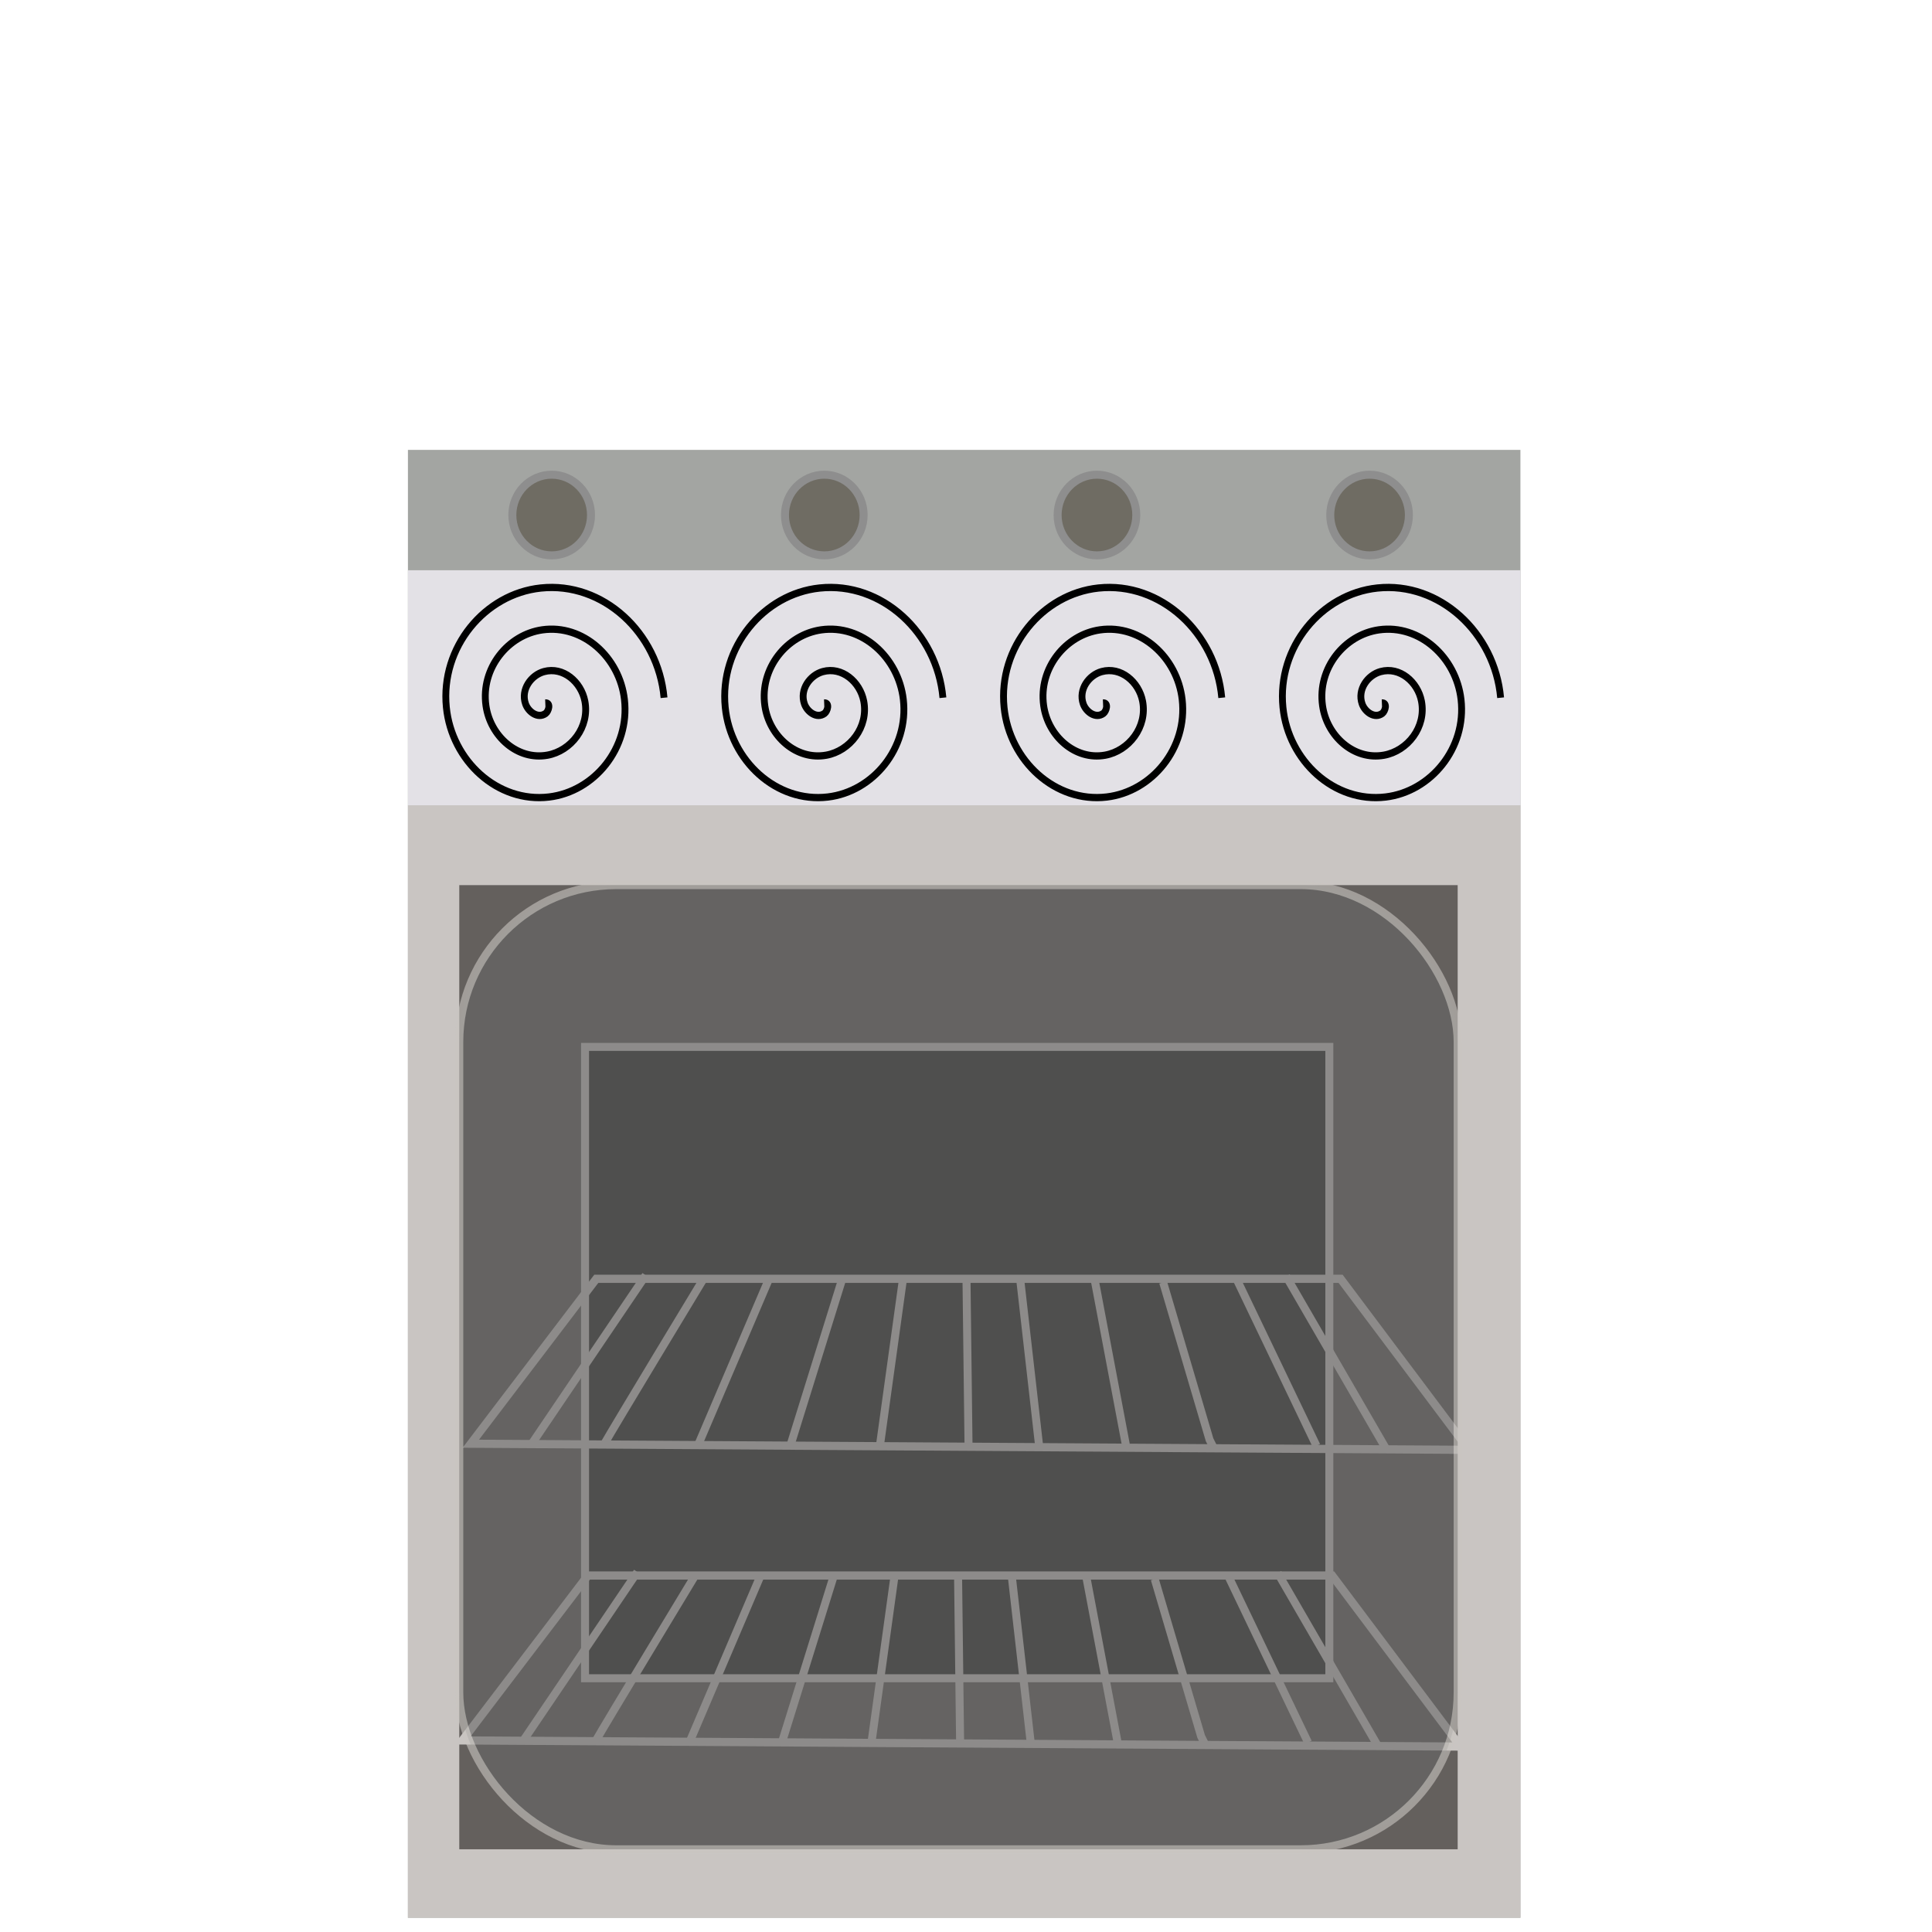 <?xml version="1.0" encoding="UTF-8" standalone="no"?>
<!-- Created with Inkscape (http://www.inkscape.org/) -->

<svg
   xmlns:osb="http://www.openswatchbook.org/uri/2009/osb"
   xmlns:dc="http://purl.org/dc/elements/1.1/"
   xmlns:cc="http://creativecommons.org/ns#"
   xmlns:rdf="http://www.w3.org/1999/02/22-rdf-syntax-ns#"
   xmlns:svg="http://www.w3.org/2000/svg"
   xmlns="http://www.w3.org/2000/svg"
   xmlns:sodipodi="http://sodipodi.sourceforge.net/DTD/sodipodi-0.dtd"
   xmlns:inkscape="http://www.inkscape.org/namespaces/inkscape"
   width="64mm"
   height="64mm"
   viewBox="0 0 64 64"
   version="1.1"
   id="svg6596"
   inkscape:version="0.92.3 (2405546, 2018-03-11)"
   sodipodi:docname="stove-plain.svg">
  <defs
     id="defs6590">
    <linearGradient
       id="linearGradient8982"
       osb:paint="solid">
      <stop
         style="stop-color:#000000;stop-opacity:1;"
         offset="0"
         id="stop8980" />
    </linearGradient>
    <filter
       inkscape:collect="always"
       style="color-interpolation-filters:sRGB"
       id="filter9036"
       x="-0.035"
       width="1.071"
       y="-0.037"
       height="1.073">
      <feGaussianBlur
         inkscape:collect="always"
         stdDeviation="0.488"
         id="feGaussianBlur9038" />
    </filter>
  </defs>
  <sodipodi:namedview
     id="base"
     pagecolor="#ffffff"
     bordercolor="#666666"
     borderopacity="1.0"
     inkscape:pageopacity="0.0"
     inkscape:pageshadow="2"
     inkscape:zoom="2.8"
     inkscape:cx="15.042141"
     inkscape:cy="117.40342"
     inkscape:document-units="mm"
     inkscape:current-layer="layer6"
     showgrid="false"
     inkscape:measure-start="0,0"
     inkscape:measure-end="0,0"
     inkscape:window-width="1920"
     inkscape:window-height="1057"
     inkscape:window-x="-8"
     inkscape:window-y="-8"
     inkscape:window-maximized="1" />
  <g
     inkscape:groupmode="layer"
     id="layer4"
     inkscape:label="Layer 3" />
  <g
     inkscape:groupmode="layer"
     id="layer3"
     inkscape:label="Layer 2"
     style="display:inline">
    <rect
       style="fill:#a3a5a2;fill-opacity:1;stroke-width:0.258"
       id="rect7224"
       width="36.853"
       height="48.625"
       x="13.513"
       y="14.903" />
    <rect
       transform="translate(0,-233)"
       style="display:inline;fill:#1a1a1a;fill-opacity:1;stroke-width:0.185"
       id="rect7145-0"
       width="24.656"
       height="20.914"
       x="19.38"
       y="267.68" />
    <ellipse
       style="fill:#6f6c63;fill-opacity:1;stroke:#8e8e8e;stroke-width:0.265;stroke-opacity:1"
       id="path7433"
       cx="18.275"
       cy="17.061"
       rx="1.303"
       ry="1.336" />
    <ellipse
       style="display:inline;fill:#6f6c63;fill-opacity:1;stroke:#8e8e8e;stroke-width:0.265;stroke-opacity:1"
       id="path7433-7"
       cx="27.306"
       cy="17.061"
       rx="1.303"
       ry="1.336" />
    <ellipse
       style="display:inline;fill:#6f6c63;fill-opacity:1;stroke:#8e8e8e;stroke-width:0.265;stroke-opacity:1"
       id="path7433-2"
       cx="36.338"
       cy="17.061"
       rx="1.303"
       ry="1.336" />
    <ellipse
       style="display:inline;fill:#6f6c63;fill-opacity:1;stroke:#8e8e8e;stroke-width:0.265;stroke-opacity:1"
       id="path7433-4"
       cx="45.369"
       cy="17.061"
       rx="1.303"
       ry="1.336" />
  </g>
  <g
     inkscape:label="Layer 1"
     inkscape:groupmode="layer"
     id="layer1"
     transform="translate(0,-233)"
     style="display:inline">
    <ellipse
       style="display:inline;fill:#251b15;fill-opacity:1;stroke:#160f00;stroke-width:0.218;stroke-opacity:1"
       id="path7182-7"
       cx="22.852"
       cy="257.495"
       rx="8.741"
       ry="0.85" />
    <path
       sodipodi:type="spiral"
       style="display:inline;fill:none;fill-rule:evenodd;stroke:#72281b;stroke-width:0.265;stroke-opacity:1"
       id="path7226-2"
       sodipodi:cx="19.465773"
       sodipodi:cy="255.89508"
       sodipodi:expansion="1"
       sodipodi:revolution="3"
       sodipodi:radius="5.1971688"
       sodipodi:argument="-21.347649"
       sodipodi:t0="0"
       d="m 19.466,255.895 c -0.208,-0.156 0.108,-0.358 0.26,-0.346 0.412,0.032 0.549,0.534 0.433,0.866 -0.207,0.595 -0.942,0.766 -1.473,0.52 -0.779,-0.361 -0.988,-1.355 -0.606,-2.079 0.509,-0.965 1.77,-1.213 2.685,-0.693 1.151,0.654 1.439,2.186 0.78,3.292 -0.799,1.339 -2.603,1.665 -3.898,0.866 -1.527,-0.942 -1.892,-3.019 -0.953,-4.504 1.085,-1.714 3.436,-2.12 5.111,-1.039 1.903,1.227 2.347,3.853 1.126,5.717 -1.37,2.091 -4.27,2.574 -6.323,1.213 -2.279,-1.512 -2.802,-4.687 -1.299,-6.93"
       transform="matrix(1.804,0,0,0.247,-11.642,193.183)" />
    <rect
       style="fill:#c9c5c2;fill-opacity:1;stroke-width:0.265"
       id="rect7141"
       width="36.853"
       height="36.853"
       x="13.513"
       y="259.675" />
    <rect
       style="fill:#e3e1e6;fill-opacity:1;stroke-width:0.368"
       id="rect7143"
       width="36.853"
       height="7.785"
       x="13.513"
       y="251.89" />
    <rect
       style="fill:#64605d;fill-opacity:1;stroke-width:0.265"
       id="rect7145"
       width="33.073"
       height="31.939"
       x="15.214"
       y="262.321" />
    <path
       sodipodi:type="spiral"
       style="display:inline;fill:none;fill-rule:evenodd;stroke:#000000;stroke-width:0.265"
       id="path7371-5"
       sodipodi:cx="17.855778"
       sodipodi:cy="255.56493"
       sodipodi:expansion="1"
       sodipodi:revolution="3"
       sodipodi:radius="4.5988779"
       sodipodi:argument="-18.89135"
       sodipodi:t0="0"
       d="m 17.856,255.565 c 0.23,-0.01 0.127,0.306 0.016,0.383 -0.3,0.209 -0.675,-0.058 -0.782,-0.351 -0.191,-0.524 0.216,-1.052 0.718,-1.181 0.736,-0.189 1.436,0.375 1.58,1.085 0.191,0.946 -0.533,1.822 -1.452,1.979 -1.155,0.196 -2.21,-0.692 -2.377,-1.818 -0.203,-1.364 0.85,-2.598 2.185,-2.776 1.573,-0.21 2.987,1.009 3.175,2.552 0.217,1.782 -1.167,3.376 -2.919,3.574 -1.991,0.225 -3.766,-1.325 -3.973,-3.286 -0.233,-2.199 1.484,-4.155 3.653,-4.372 2.408,-0.241 4.545,1.642 4.771,4.02"
       transform="matrix(0.856,0,0,0.904,21.254,25.255)" />
    <path
       sodipodi:type="spiral"
       style="display:inline;fill:none;fill-rule:evenodd;stroke:#000000;stroke-width:0.265"
       id="path7371-5-9"
       sodipodi:cx="17.855778"
       sodipodi:cy="255.56493"
       sodipodi:expansion="1"
       sodipodi:revolution="3"
       sodipodi:radius="4.5988779"
       sodipodi:argument="-18.89135"
       sodipodi:t0="0"
       d="m 17.856,255.565 c 0.23,-0.01 0.127,0.306 0.016,0.383 -0.3,0.209 -0.675,-0.058 -0.782,-0.351 -0.191,-0.524 0.216,-1.052 0.718,-1.181 0.736,-0.189 1.436,0.375 1.58,1.085 0.191,0.946 -0.533,1.822 -1.452,1.979 -1.155,0.196 -2.21,-0.692 -2.377,-1.818 -0.203,-1.364 0.85,-2.598 2.185,-2.776 1.573,-0.21 2.987,1.009 3.175,2.552 0.217,1.782 -1.167,3.376 -2.919,3.574 -1.991,0.225 -3.766,-1.325 -3.973,-3.286 -0.233,-2.199 1.484,-4.155 3.653,-4.372 2.408,-0.241 4.545,1.642 4.771,4.02"
       transform="matrix(0.856,0,0,0.904,30.492,25.255)" />
    <path
       sodipodi:type="spiral"
       style="display:inline;fill:none;fill-rule:evenodd;stroke:#000000;stroke-width:0.265"
       id="path7371-5-0"
       sodipodi:cx="17.855778"
       sodipodi:cy="255.56493"
       sodipodi:expansion="1"
       sodipodi:revolution="3"
       sodipodi:radius="4.5988779"
       sodipodi:argument="-18.89135"
       sodipodi:t0="0"
       d="m 17.856,255.565 c 0.23,-0.01 0.127,0.306 0.016,0.383 -0.3,0.209 -0.675,-0.058 -0.782,-0.351 -0.191,-0.524 0.216,-1.052 0.718,-1.181 0.736,-0.189 1.436,0.375 1.58,1.085 0.191,0.946 -0.533,1.822 -1.452,1.979 -1.155,0.196 -2.21,-0.692 -2.377,-1.818 -0.203,-1.364 0.85,-2.598 2.185,-2.776 1.573,-0.21 2.987,1.009 3.175,2.552 0.217,1.782 -1.167,3.376 -2.919,3.574 -1.991,0.225 -3.766,-1.325 -3.973,-3.286 -0.233,-2.199 1.484,-4.155 3.653,-4.372 2.408,-0.241 4.545,1.642 4.771,4.02"
       transform="matrix(0.856,0,0,0.904,2.779,25.255)" />
    <path
       sodipodi:type="spiral"
       style="display:inline;fill:none;fill-rule:evenodd;stroke:#000000;stroke-width:0.265"
       id="path7371-5-9-0"
       sodipodi:cx="17.855778"
       sodipodi:cy="255.56493"
       sodipodi:expansion="1"
       sodipodi:revolution="3"
       sodipodi:radius="4.5988779"
       sodipodi:argument="-18.89135"
       sodipodi:t0="0"
       d="m 17.856,255.565 c 0.23,-0.01 0.127,0.306 0.016,0.383 -0.3,0.209 -0.675,-0.058 -0.782,-0.351 -0.191,-0.524 0.216,-1.052 0.718,-1.181 0.736,-0.189 1.436,0.375 1.58,1.085 0.191,0.946 -0.533,1.822 -1.452,1.979 -1.155,0.196 -2.21,-0.692 -2.377,-1.818 -0.203,-1.364 0.85,-2.598 2.185,-2.776 1.573,-0.21 2.987,1.009 3.175,2.552 0.217,1.782 -1.167,3.376 -2.919,3.574 -1.991,0.225 -3.766,-1.325 -3.973,-3.286 -0.233,-2.199 1.484,-4.155 3.653,-4.372 2.408,-0.241 4.545,1.642 4.771,4.02"
       transform="matrix(0.856,0,0,0.904,12.017,25.255)" />
    <rect
       style="fill:#2e2e2a;fill-opacity:1;stroke:#c9c5c2;stroke-width:0.265;stroke-opacity:1"
       id="rect7517"
       width="24.656"
       height="20.914"
       x="19.38"
       y="267.68" />
  </g>
  <g
     inkscape:groupmode="layer"
     id="layer5"
     inkscape:label="Layer 4">
    <g
       transform="translate(0.378,-230.165)"
       id="g7280"
       style="display:inline;fill:none;fill-opacity:1;stroke:#c9c5c2;stroke-opacity:1">
      <path
         sodipodi:nodetypes="ccccc"
         inkscape:connector-curvature="0"
         id="path7147"
         d="m 15.218,277.99 4.157,-5.463 h 24.656 l 4.251,5.666 z"
         style="fill:none;fill-opacity:1;stroke:#c9c5c2;stroke-width:0.271px;stroke-linecap:butt;stroke-linejoin:miter;stroke-opacity:1" />
      <path
         inkscape:connector-curvature="0"
         id="path7246"
         d="m 19.644,277.99 c 0.301,-0.535 3.274,-5.446 3.274,-5.446"
         style="fill:none;fill-opacity:1;stroke:#c9c5c2;stroke-width:0.265px;stroke-linecap:butt;stroke-linejoin:miter;stroke-opacity:1" />
      <path
         inkscape:connector-curvature="0"
         id="path7248"
         d="m 43.231,278.057 -2.673,-5.579"
         style="fill:none;fill-opacity:1;stroke:#c9c5c2;stroke-width:0.265px;stroke-linecap:butt;stroke-linejoin:miter;stroke-opacity:1" />
      <path
         inkscape:connector-curvature="0"
         id="path7250"
         d="m 31.638,272.511 0.067,5.479"
         style="fill:none;fill-opacity:1;stroke:#c9c5c2;stroke-width:0.265px;stroke-linecap:butt;stroke-linejoin:miter;stroke-opacity:1" />
      <path
         inkscape:connector-curvature="0"
         id="path7252"
         d="m 27.529,272.511 -1.737,5.579"
         style="fill:none;fill-opacity:1;stroke:#c9c5c2;stroke-width:0.265px;stroke-linecap:butt;stroke-linejoin:miter;stroke-opacity:1" />
      <path
         inkscape:connector-curvature="0"
         id="path7254"
         d="m 35.881,272.545 1.036,5.479"
         style="fill:none;fill-opacity:1;stroke:#c9c5c2;stroke-width:0.265px;stroke-linecap:butt;stroke-linejoin:miter;stroke-opacity:1" />
      <path
         inkscape:connector-curvature="0"
         id="path7256"
         d="m 38.153,272.645 1.537,5.212 0.167,0.334"
         style="fill:none;fill-opacity:1;stroke:#c9c5c2;stroke-width:0.265px;stroke-linecap:butt;stroke-linejoin:miter;stroke-opacity:1" />
      <path
         inkscape:connector-curvature="0"
         id="path7258"
         d="m 29.533,272.545 -0.768,5.546"
         style="fill:none;fill-opacity:1;stroke:#c9c5c2;stroke-width:0.265px;stroke-linecap:butt;stroke-linejoin:miter;stroke-opacity:1" />
      <path
         inkscape:connector-curvature="0"
         id="path7260"
         d="m 25.09,272.545 -2.339,5.479"
         style="fill:none;fill-opacity:1;stroke:#c9c5c2;stroke-width:0.265px;stroke-linecap:butt;stroke-linejoin:miter;stroke-opacity:1" />
      <path
         inkscape:connector-curvature="0"
         id="path7262"
         d="m 21.014,272.411 -3.775,5.579"
         style="fill:none;fill-opacity:1;stroke:#c9c5c2;stroke-width:0.265px;stroke-linecap:butt;stroke-linejoin:miter;stroke-opacity:1" />
      <path
         inkscape:connector-curvature="0"
         id="path7264"
         d="m 42.229,272.445 3.307,5.713"
         style="fill:none;fill-opacity:1;stroke:#c9c5c2;stroke-width:0.265px;stroke-linecap:butt;stroke-linejoin:miter;stroke-opacity:1" />
      <path
         inkscape:connector-curvature="0"
         id="path7266"
         d="m 33.409,272.478 0.635,5.579"
         style="fill:none;fill-opacity:1;stroke:#c9c5c2;stroke-width:0.265px;stroke-linecap:butt;stroke-linejoin:miter;stroke-opacity:1" />
    </g>
    <g
       transform="translate(0.099,-220.336)"
       style="display:inline;fill:none;fill-opacity:1;stroke:#c9c5c2;stroke-opacity:1"
       id="g7280-6">
      <path
         sodipodi:nodetypes="ccccc"
         inkscape:connector-curvature="0"
         id="path7147-1"
         d="m 15.218,277.99 4.157,-5.463 h 24.656 l 4.251,5.666 z"
         style="fill:none;fill-opacity:1;stroke:#c9c5c2;stroke-width:0.271px;stroke-linecap:butt;stroke-linejoin:miter;stroke-opacity:1" />
      <path
         inkscape:connector-curvature="0"
         id="path7246-7"
         d="m 19.644,277.99 c 0.301,-0.535 3.274,-5.446 3.274,-5.446"
         style="fill:none;fill-opacity:1;stroke:#c9c5c2;stroke-width:0.265px;stroke-linecap:butt;stroke-linejoin:miter;stroke-opacity:1" />
      <path
         inkscape:connector-curvature="0"
         id="path7248-8"
         d="m 43.231,278.057 -2.673,-5.579"
         style="fill:none;fill-opacity:1;stroke:#c9c5c2;stroke-width:0.265px;stroke-linecap:butt;stroke-linejoin:miter;stroke-opacity:1" />
      <path
         inkscape:connector-curvature="0"
         id="path7250-7"
         d="m 31.638,272.511 0.067,5.479"
         style="fill:none;fill-opacity:1;stroke:#c9c5c2;stroke-width:0.265px;stroke-linecap:butt;stroke-linejoin:miter;stroke-opacity:1" />
      <path
         inkscape:connector-curvature="0"
         id="path7252-4"
         d="m 27.529,272.511 -1.737,5.579"
         style="fill:none;fill-opacity:1;stroke:#c9c5c2;stroke-width:0.265px;stroke-linecap:butt;stroke-linejoin:miter;stroke-opacity:1" />
      <path
         inkscape:connector-curvature="0"
         id="path7254-9"
         d="m 35.881,272.545 1.036,5.479"
         style="fill:none;fill-opacity:1;stroke:#c9c5c2;stroke-width:0.265px;stroke-linecap:butt;stroke-linejoin:miter;stroke-opacity:1" />
      <path
         inkscape:connector-curvature="0"
         id="path7256-6"
         d="m 38.153,272.645 1.537,5.212 0.167,0.334"
         style="fill:none;fill-opacity:1;stroke:#c9c5c2;stroke-width:0.265px;stroke-linecap:butt;stroke-linejoin:miter;stroke-opacity:1" />
      <path
         inkscape:connector-curvature="0"
         id="path7258-0"
         d="m 29.533,272.545 -0.768,5.546"
         style="fill:none;fill-opacity:1;stroke:#c9c5c2;stroke-width:0.265px;stroke-linecap:butt;stroke-linejoin:miter;stroke-opacity:1" />
      <path
         inkscape:connector-curvature="0"
         id="path7260-3"
         d="m 25.09,272.545 -2.339,5.479"
         style="fill:none;fill-opacity:1;stroke:#c9c5c2;stroke-width:0.265px;stroke-linecap:butt;stroke-linejoin:miter;stroke-opacity:1" />
      <path
         inkscape:connector-curvature="0"
         id="path7262-8"
         d="m 21.014,272.411 -3.775,5.579"
         style="fill:none;fill-opacity:1;stroke:#c9c5c2;stroke-width:0.265px;stroke-linecap:butt;stroke-linejoin:miter;stroke-opacity:1" />
      <path
         inkscape:connector-curvature="0"
         id="path7264-6"
         d="m 42.229,272.445 3.307,5.713"
         style="fill:none;fill-opacity:1;stroke:#c9c5c2;stroke-width:0.265px;stroke-linecap:butt;stroke-linejoin:miter;stroke-opacity:1" />
      <path
         inkscape:connector-curvature="0"
         id="path7266-6"
         d="m 33.409,272.478 0.635,5.579"
         style="fill:none;fill-opacity:1;stroke:#c9c5c2;stroke-width:0.265px;stroke-linecap:butt;stroke-linejoin:miter;stroke-opacity:1" />
    </g>
  </g>
  <g
     inkscape:groupmode="layer"
     id="layer6"
     inkscape:label="Layer 5">
    <rect
       style="fill:#666666;fill-opacity:1;stroke:#c9c5c2;stroke-width:0.265;stroke-opacity:1;filter:url(#filter9036);opacity:0.774;fill-rule:nonzero"
       id="rect7520"
       width="33.073"
       height="31.939"
       x="15.214"
       y="29.321"
       ry="5.197" />
  </g>
</svg>

